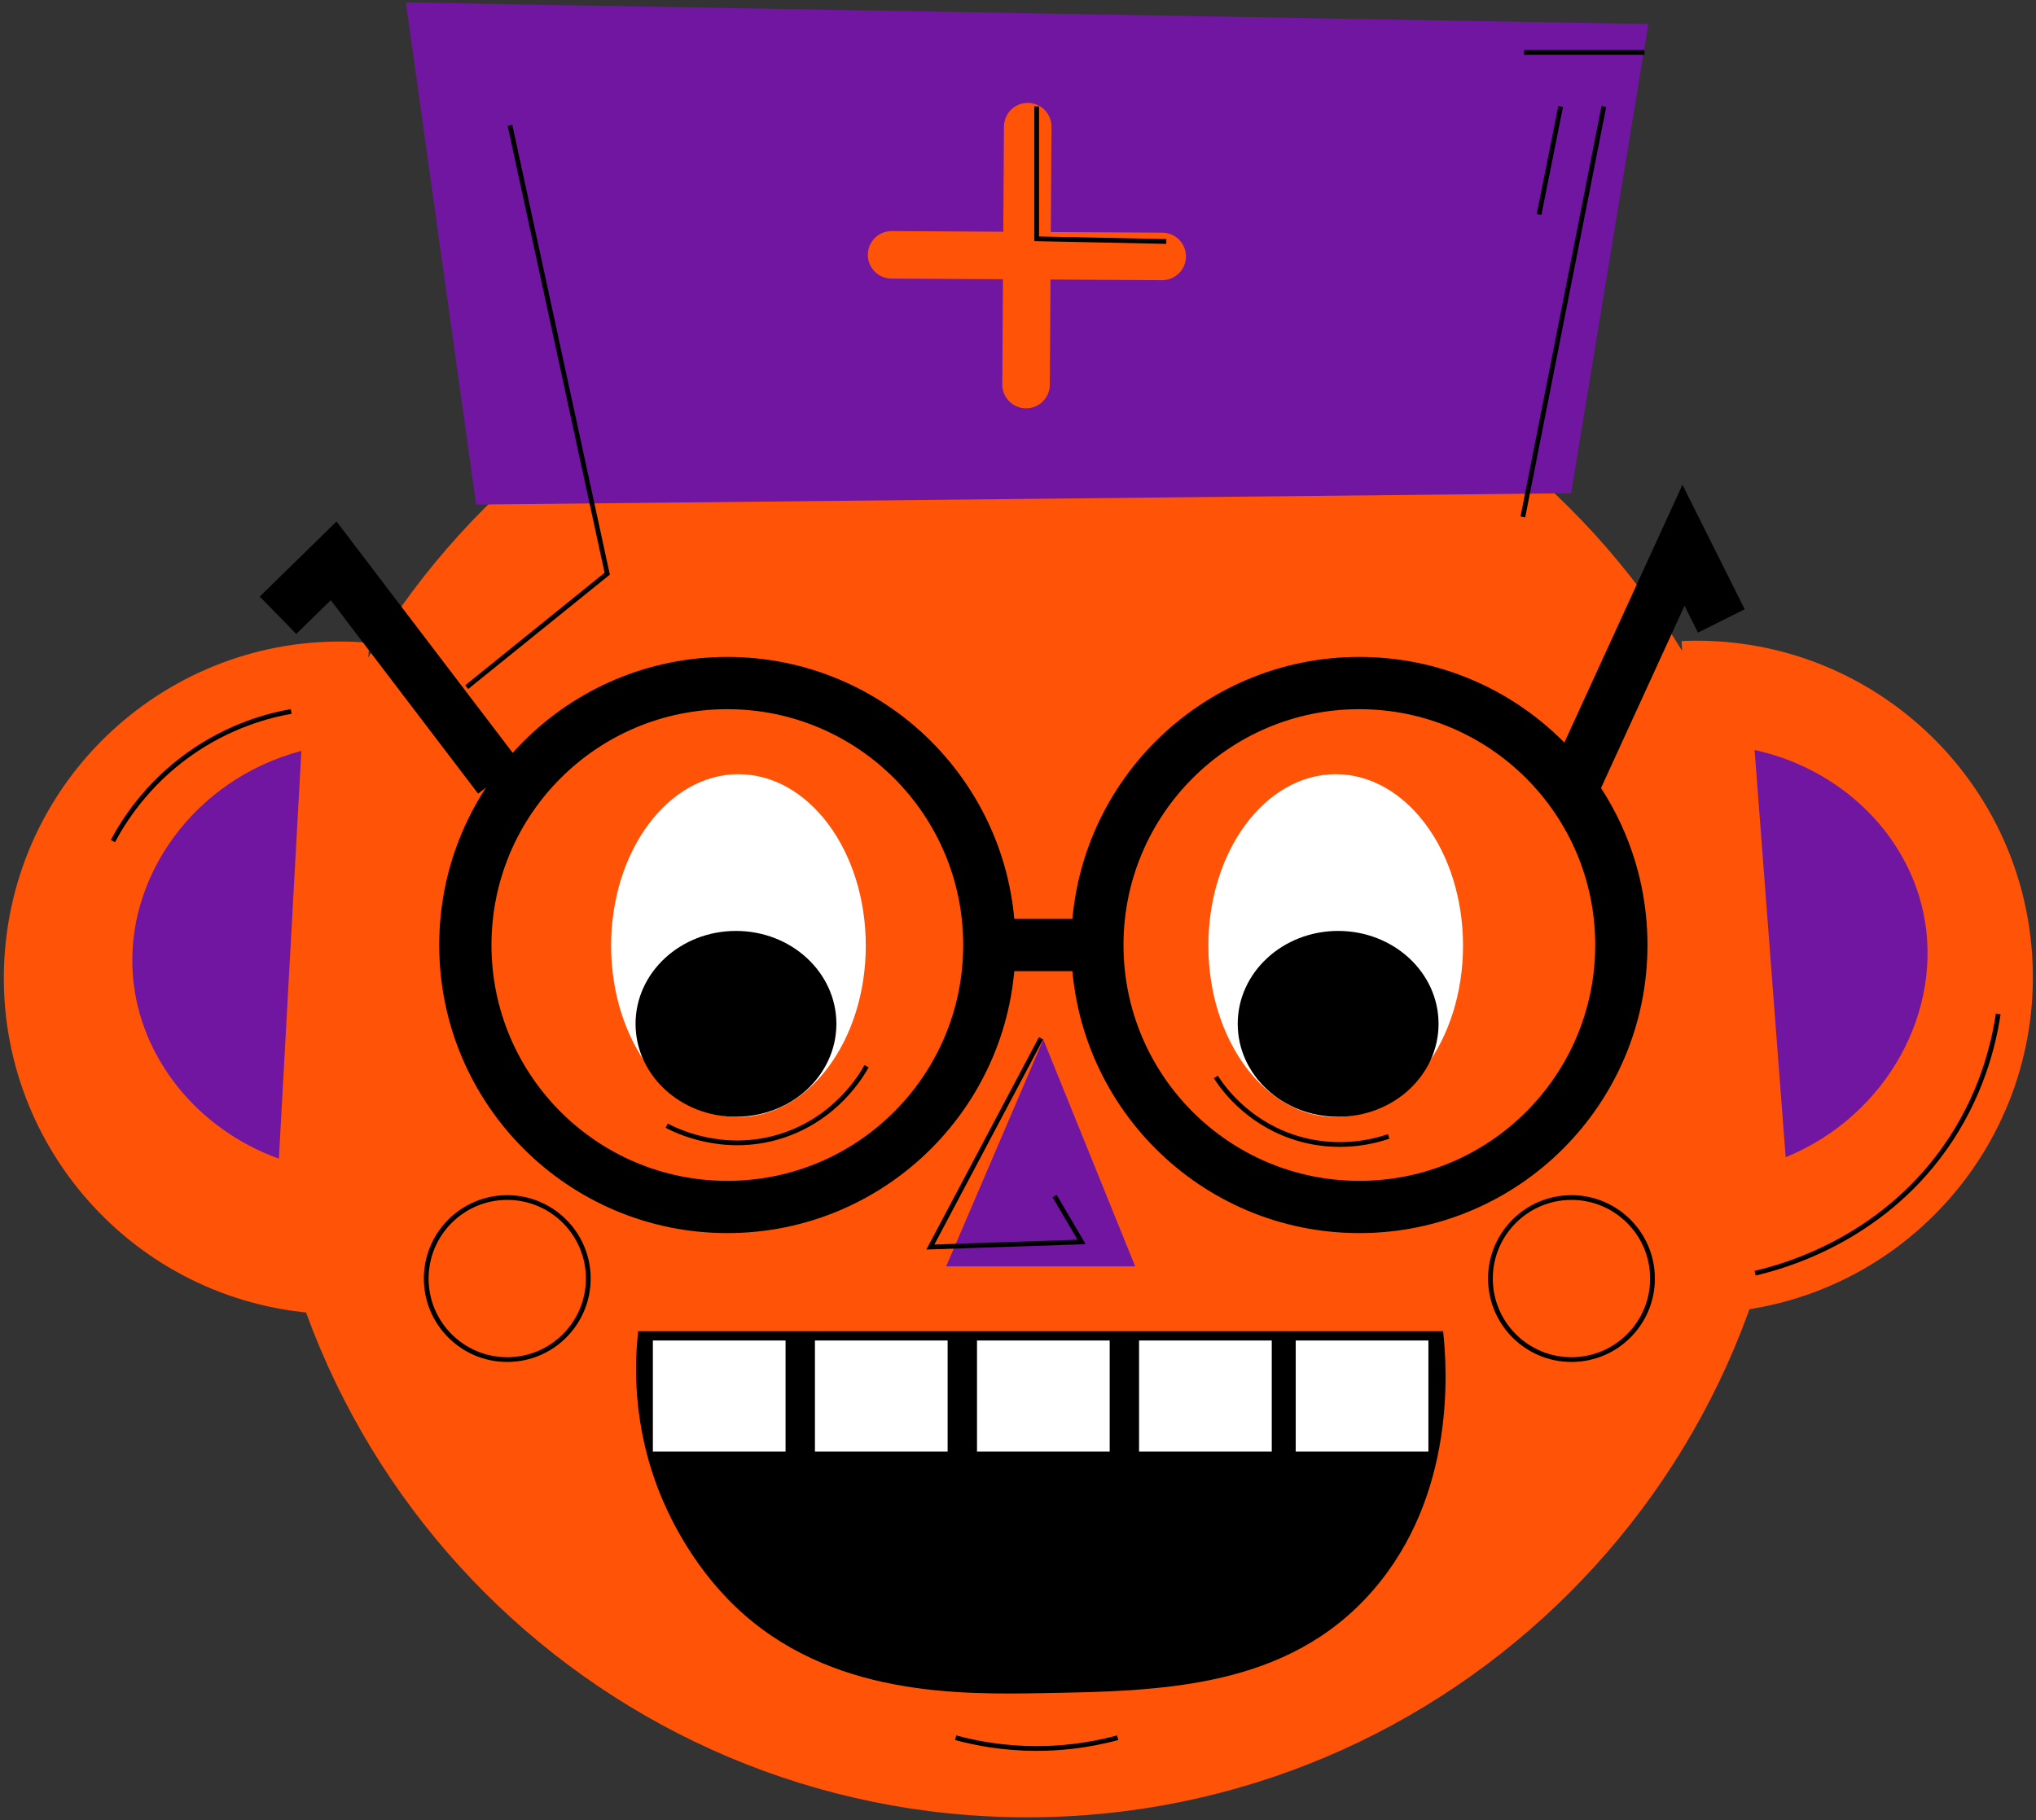 <svg width="500" height="447" viewBox="0 0 500 447" fill="none" xmlns="http://www.w3.org/2000/svg">
<rect x="0" y="0" width="500" height="447" fill="#333333" stroke="none"/>
<path d="M252.25 446.34C356.29 446.34 440.63 361.999 440.63 257.96C440.63 153.921 356.29 69.58 252.25 69.58C148.211 69.58 63.87 153.921 63.87 257.96C63.87 361.999 148.211 446.34 252.25 446.34Z" fill="#FF5408"/>
<path d="M90.75 157.88C45.3 153.91 5.24 187.52 1.26 232.97C-2.72 278.42 30.9 318.48 76.35 322.46" fill="#FF5408"/>
<path d="M412.98 157.44C458.56 155.43 497.13 190.74 499.15 236.32C501.16 281.9 465.85 320.47 420.27 322.49" fill="#FF5408"/>
<path d="M181.35 274.35C198.62 274.35 212.62 255.501 212.62 232.25C212.62 208.999 198.62 190.15 181.35 190.15C164.08 190.15 150.08 208.999 150.08 232.25C150.08 255.501 164.08 274.35 181.35 274.35Z" fill="white"/>
<path d="M328.02 274.35C345.29 274.35 359.29 255.501 359.29 232.25C359.29 208.999 345.29 190.15 328.02 190.15C310.75 190.15 296.75 208.999 296.75 232.25C296.75 255.501 310.75 274.35 328.02 274.35Z" fill="white"/>
<path d="M178.62 296.44C214.154 296.44 242.96 267.634 242.96 232.1C242.96 196.566 214.154 167.76 178.62 167.76C143.086 167.76 114.28 196.566 114.28 232.1C114.28 267.634 143.086 296.44 178.62 296.44Z" stroke="black" stroke-width="12.836" stroke-miterlimit="10"/>
<path d="M333.83 296.44C369.364 296.44 398.17 267.634 398.17 232.1C398.17 196.566 369.364 167.76 333.83 167.76C298.296 167.76 269.49 196.566 269.49 232.1C269.49 267.634 298.296 296.44 333.83 296.44Z" stroke="black" stroke-width="12.836" stroke-miterlimit="10"/>
<path d="M68.27 151.11L81.94 137.75L122.51 191.03" stroke="black" stroke-width="12.836" stroke-miterlimit="10"/>
<path d="M385.82 194.19L413.43 133.92L422.72 152.5" stroke="black" stroke-width="12.836" stroke-miterlimit="10"/>
<path d="M243.62 232.1H268.83" stroke="black" stroke-width="12.836" stroke-miterlimit="10"/>
<path d="M74.01 184.42C47.7 191.37 30.55 215.45 32.66 239.97C34.37 259.82 48.47 277.36 68.49 284.58" fill="#7116A0"/>
<path d="M438.52 284.23C463.69 273.9 477.55 247.79 472.25 223.75C467.96 204.29 451.69 188.74 430.89 184.2" fill="#7116A0"/>
<path d="M180.74 274.28C194.359 274.28 205.4 264.063 205.4 251.46C205.4 238.857 194.359 228.64 180.74 228.64C167.121 228.64 156.08 238.857 156.08 251.46C156.08 264.063 167.121 274.28 180.74 274.28Z" fill="black"/>
<path d="M328.62 274.28C342.239 274.28 353.28 264.063 353.28 251.46C353.28 238.857 342.239 228.64 328.62 228.64C315.001 228.64 303.96 238.857 303.96 251.46C303.96 264.063 315.001 274.28 328.62 274.28Z" fill="black"/>
<path d="M156.73 326.95H354.4C355.4 336.14 357.6 367.1 337.15 390.63C316.14 414.8 284.94 415.34 256.23 415.84C235.87 416.19 203.75 416.75 180.61 394.61C169.18 383.68 163.63 370.74 162.04 366.75C155.16 349.59 155.88 334.4 156.73 326.95Z" fill="black"/>
<path d="M193.21 328.94H160.04V356.8H193.21V328.94Z" fill="white" stroke="black" stroke-width="0.584" stroke-miterlimit="10"/>
<path d="M233.01 328.94H199.84V356.8H233.01V328.94Z" fill="white" stroke="black" stroke-width="0.584" stroke-miterlimit="10"/>
<path d="M272.81 328.94H239.64V356.8H272.81V328.94Z" fill="white" stroke="black" stroke-width="0.584" stroke-miterlimit="10"/>
<path d="M351.08 328.94H317.91V356.8H351.08V328.94Z" fill="white" stroke="black" stroke-width="0.584" stroke-miterlimit="10"/>
<path d="M312.61 328.94H279.44V356.8H312.61V328.94Z" fill="white" stroke="black" stroke-width="0.584" stroke-miterlimit="10"/>
<path d="M256.22 255.31L232.35 311.03H278.78L256.22 255.31Z" fill="#7116A0"/>
<path d="M116.93 123.93L385.82 121.14L404.81 5.91L99.68 0.6L116.93 123.93Z" fill="#7116A0"/>
<path d="M251.98 94.45L252.39 31.11" stroke="#FF5408" stroke-width="11.669" stroke-miterlimit="10" stroke-linecap="round" stroke-linejoin="round"/>
<path d="M218.96 62.59L285.41 62.98" stroke="#FF5408" stroke-width="11.669" stroke-miterlimit="10" stroke-linecap="round" stroke-linejoin="round"/>
<path d="M125.24 30.79L149.12 140.9L114.62 168.76" stroke="black" stroke-width="1.167" stroke-miterlimit="10"/>
<path d="M27.73 206.57C30.3 201.74 35.86 192.82 46.3 185.34C56.35 178.14 66.16 175.68 71.51 174.73" stroke="black" stroke-width="1.167" stroke-miterlimit="10"/>
<path d="M255.65 255.01L228.48 306.28L265.62 305.03L258.99 293.76" stroke="black" stroke-width="1.167" stroke-miterlimit="10"/>
<path d="M234.68 426.79C239.6 428.13 246.41 429.44 254.58 429.44C259.68 429.44 266.6 428.93 274.48 426.79" stroke="black" stroke-width="1.167" stroke-miterlimit="10"/>
<path d="M212.81 261.86C211.56 264.11 205.28 274.89 191.58 279.11C177.46 283.45 165.89 277.61 163.72 276.46" stroke="black" stroke-width="1.167" stroke-miterlimit="10"/>
<path d="M298.58 264.51C300.22 267.05 305.94 275.2 317.15 279.1C328.52 283.06 338.2 280.08 341.03 279.1" stroke="black" stroke-width="1.167" stroke-miterlimit="10"/>
<path d="M393.88 26.14L373.98 126.97" stroke="black" stroke-width="1.167" stroke-miterlimit="10"/>
<path d="M374.25 12.88H403.85" stroke="black" stroke-width="1.167" stroke-miterlimit="10"/>
<path d="M383.27 26.14L377.96 52.68" stroke="black" stroke-width="1.167" stroke-miterlimit="10"/>
<path d="M490.72 249.02C489.61 256.48 486.61 269.34 477.45 282.19C461.39 304.72 437.86 311.11 431.02 312.7" stroke="black" stroke-width="1.167" stroke-miterlimit="10"/>
<path d="M254.58 26.14V58.65L286.42 59.31" stroke="black" stroke-width="1.167" stroke-miterlimit="10"/>
<path d="M124.57 333.92C135.56 333.92 144.47 325.01 144.47 314.02C144.47 303.03 135.56 294.12 124.57 294.12C113.579 294.12 104.67 303.03 104.67 314.02C104.67 325.01 113.579 333.92 124.57 333.92Z" stroke="black" stroke-width="1.167" stroke-miterlimit="10"/>
<path d="M385.92 333.92C396.911 333.92 405.82 325.01 405.82 314.02C405.82 303.03 396.911 294.12 385.92 294.12C374.93 294.12 366.02 303.03 366.02 314.02C366.02 325.01 374.93 333.92 385.92 333.92Z" stroke="black" stroke-width="1.167" stroke-miterlimit="10"/>
</svg>
